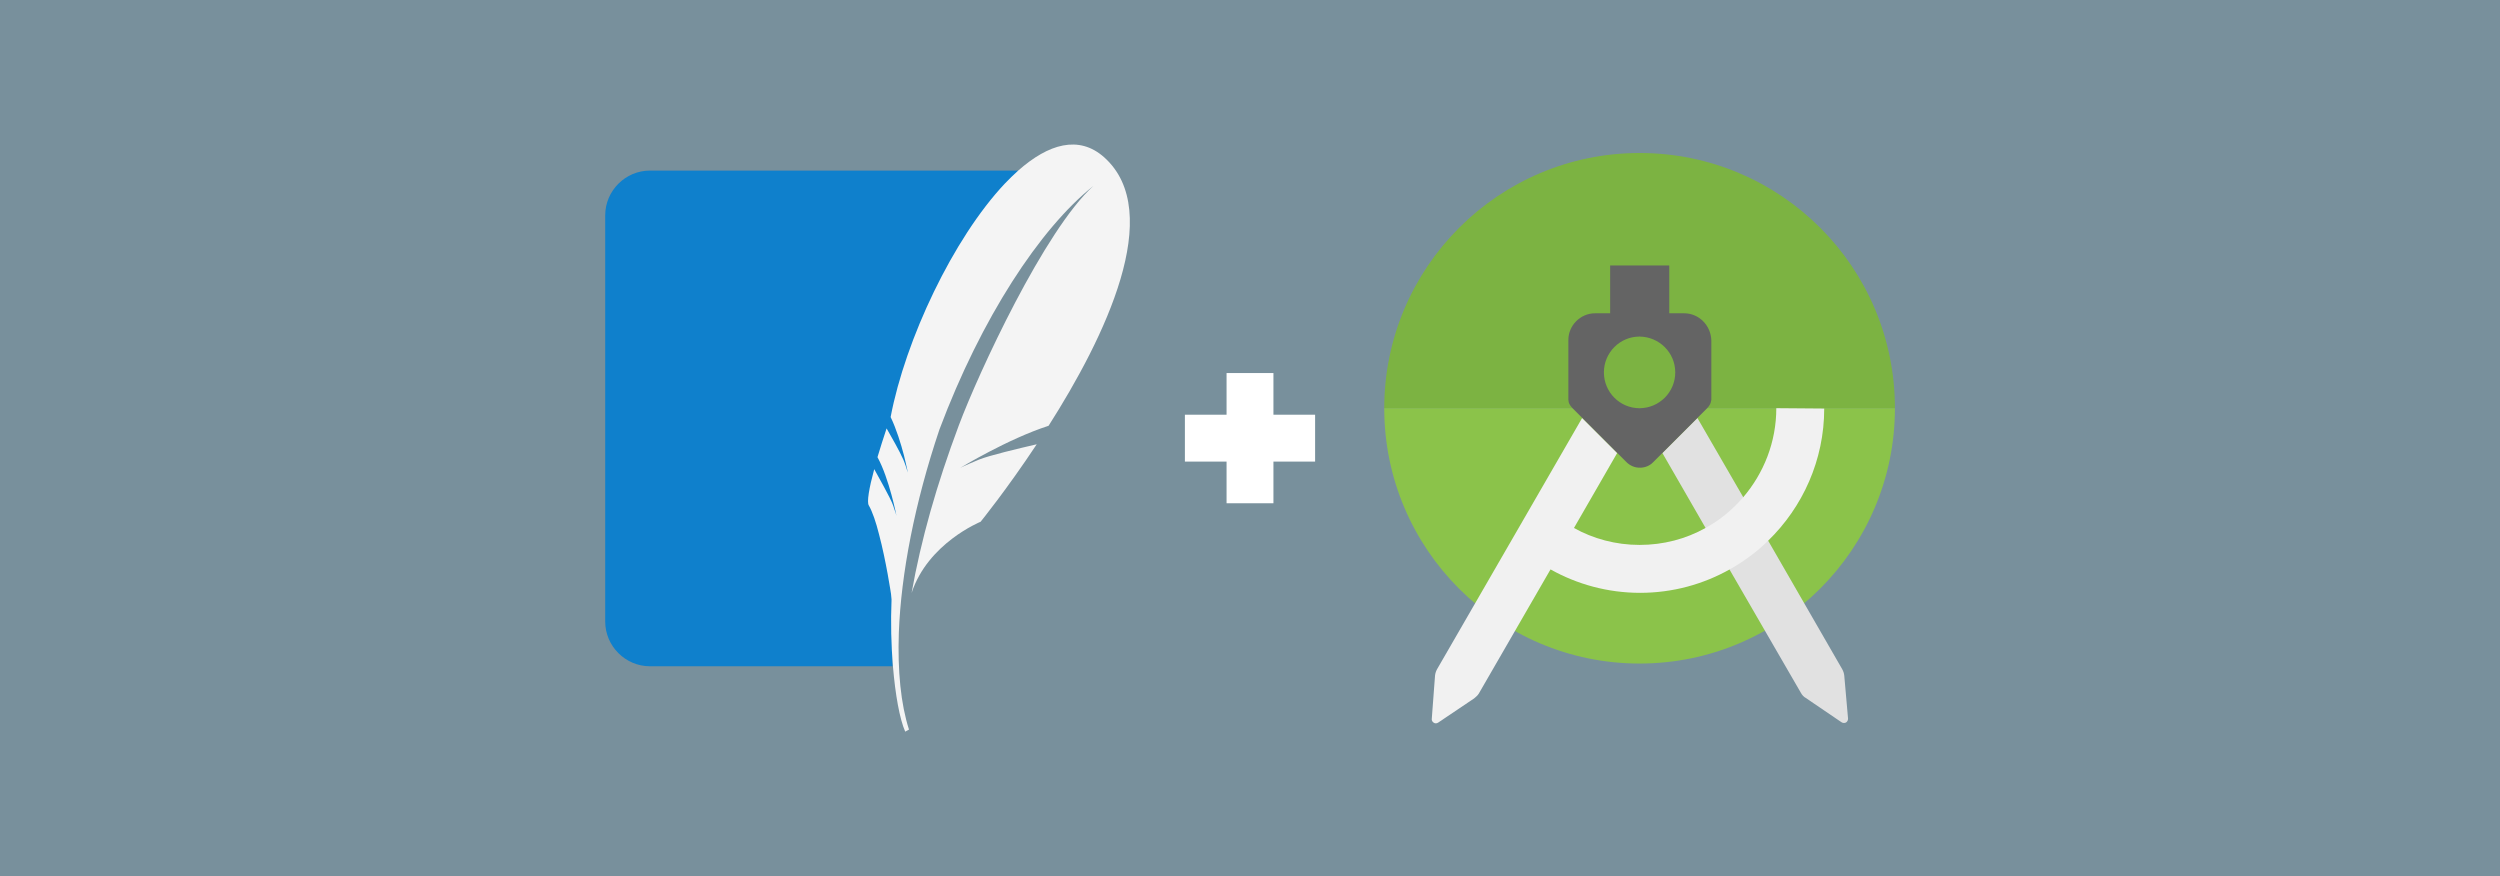 <svg version="1.1" xmlns="http://www.w3.org/2000/svg" x="0" y="0" viewBox="0 0 1920 673" xml:space="preserve"><path fill="#78909c" d="M0 0h1920v673H0z"/><path d="M1259.2 117.5c-108.2 0-196.1 87.9-196.1 196.1h392.2c.1-108.4-87.8-196.1-196.1-196.1z" fill="#7cb342"/><path d="M1259.2 313.5h-196.1c0 108.2 87.9 196.1 196.1 196.1 108.2 0 196.1-87.9 196.1-196.1h-196.1z" fill="#8bc34a"/><path d="M1416.4 518.9c-.2-1.8-.7-3.4-1.6-5l-57-98.9-18.9-33-35.3-61-26.9 26.9 33.2 57.6 18.2 31.6 55.1 95.2c.9 1.6 2.1 2.9 3.6 3.7l27.5 18.7c1.1.7 2.3.7 3.4.2 1.1-.7 1.6-1.8 1.6-3l-2.9-33z" fill="#e1e1e1"/><path d="M1364.2 313.5c0 26-9.6 49.9-25.5 68.5-8.2 9.4-17.8 17.5-28.9 23.5-15 8.4-32.3 13-50.6 13-18.4 0-35.7-4.8-50.4-13l33.2-57.6-26.9-26.9-111.4 192.9c-.9 1.6-1.4 3.2-1.6 5l-2.5 33.2c-.2 1.2.5 2.3 1.6 3 1.1.7 2.3.5 3.4-.2l27.5-18.5c1.4-1.1 2.7-2.3 3.6-3.7l55.1-95.4c20.3 11.4 43.9 18 68.8 18 25 0 48.5-6.6 68.8-18 10.9-6.1 20.9-13.5 29.6-22.1 26.4-25.7 43-61.7 43-101.4l-36.8-.3z" fill="#f1f1f1"/><path d="M1293.4 240.6H1282v-36.7h-45.4v36.7H1225c-11.2 0-20.5 9.3-20.5 20.5v46.5h.2c-.2 1.8.9 3.7 3.2 6.1l41.2 41.2c2.9 2.9 6.6 4.3 10.2 4.3v-.2l.2.2c3.7 0 7.5-1.4 10.2-4.3l41.2-41.2c2.3-2.3 3.2-4.5 3.2-6.1h.2v-46.3c-.4-11.4-9.5-20.7-20.9-20.7zm-34.1 72.9h-.2c-15 0-27.3-12.3-27.3-27.5s12.3-27.5 27.3-27.5v-.4l.2.4c15 .2 27.3 12.3 27.3 27.5s-12.3 27.4-27.3 27.5z" fill="#646464"/><path d="M782.1 131H499.2c-18.9 0-34.4 15.5-34.4 34.4v311.9c0 18.9 15.5 34.4 34.4 34.4h186.3c-2.2-92.5 29.5-272.5 96.6-380.7z" fill="#0f80cc"/><path d="M848 120.8c-19.4-17.3-42.8-10.3-66 10.2-3.4 3-6.9 6.5-10.3 10-39.6 42-76.4 119.8-87.7 179.3 4.4 9.1 7.9 20.5 10.2 29.3.6 2.2 1.1 4.3 1.5 6.3 1 4.2 1.5 7 1.5 7s-.4-1.3-1.8-5.6c-.3-.8-.6-1.7-1-2.7-.2-.4-.4-1-.6-1.5-2.6-6.1-9.8-18.7-12.9-24.1-2.6 7.9-5 15.3-7 22.1 9.1 16.6 14.6 45.1 14.6 45.1s-.4-1.8-2.7-8.3c-2-5.7-12.1-23.3-14.4-27.6-4.1 15.1-5.7 25.3-4.2 27.8 2.8 4.8 5.6 13.1 7.9 22.3 5.5 20.7 9.2 45.8 9.2 45.8s.1 1.7.4 4.2c-.7 17.3-.3 35.3 1.1 51.6 1.8 21.5 5.1 40.1 9.4 49.9l2.9-1.6c-6.3-19.6-8.8-45-7.8-74.5 1.7-45 12.1-99.3 31.2-156 32.2-85.7 77.1-154.2 118.2-187-37.4 33.8-88.1 143.3-103.3 183.8-17 45.4-29.1 88-36.3 128.8 12.5-38.3 53-54.7 53-54.7s19.9-24.5 43.1-59.5c-13.8 3.2-36.6 8.6-44.4 11.8-11.3 4.7-14.3 6.3-14.3 6.3s36.5-22.2 67.8-32.3c43.1-67.6 89.9-164 42.7-206.2" fill="#f4f4f4"/><path fill="#fff" d="M1010 318.5h-32v-32h-36v32h-32v36h32v32h36v-32h32z"/></svg>